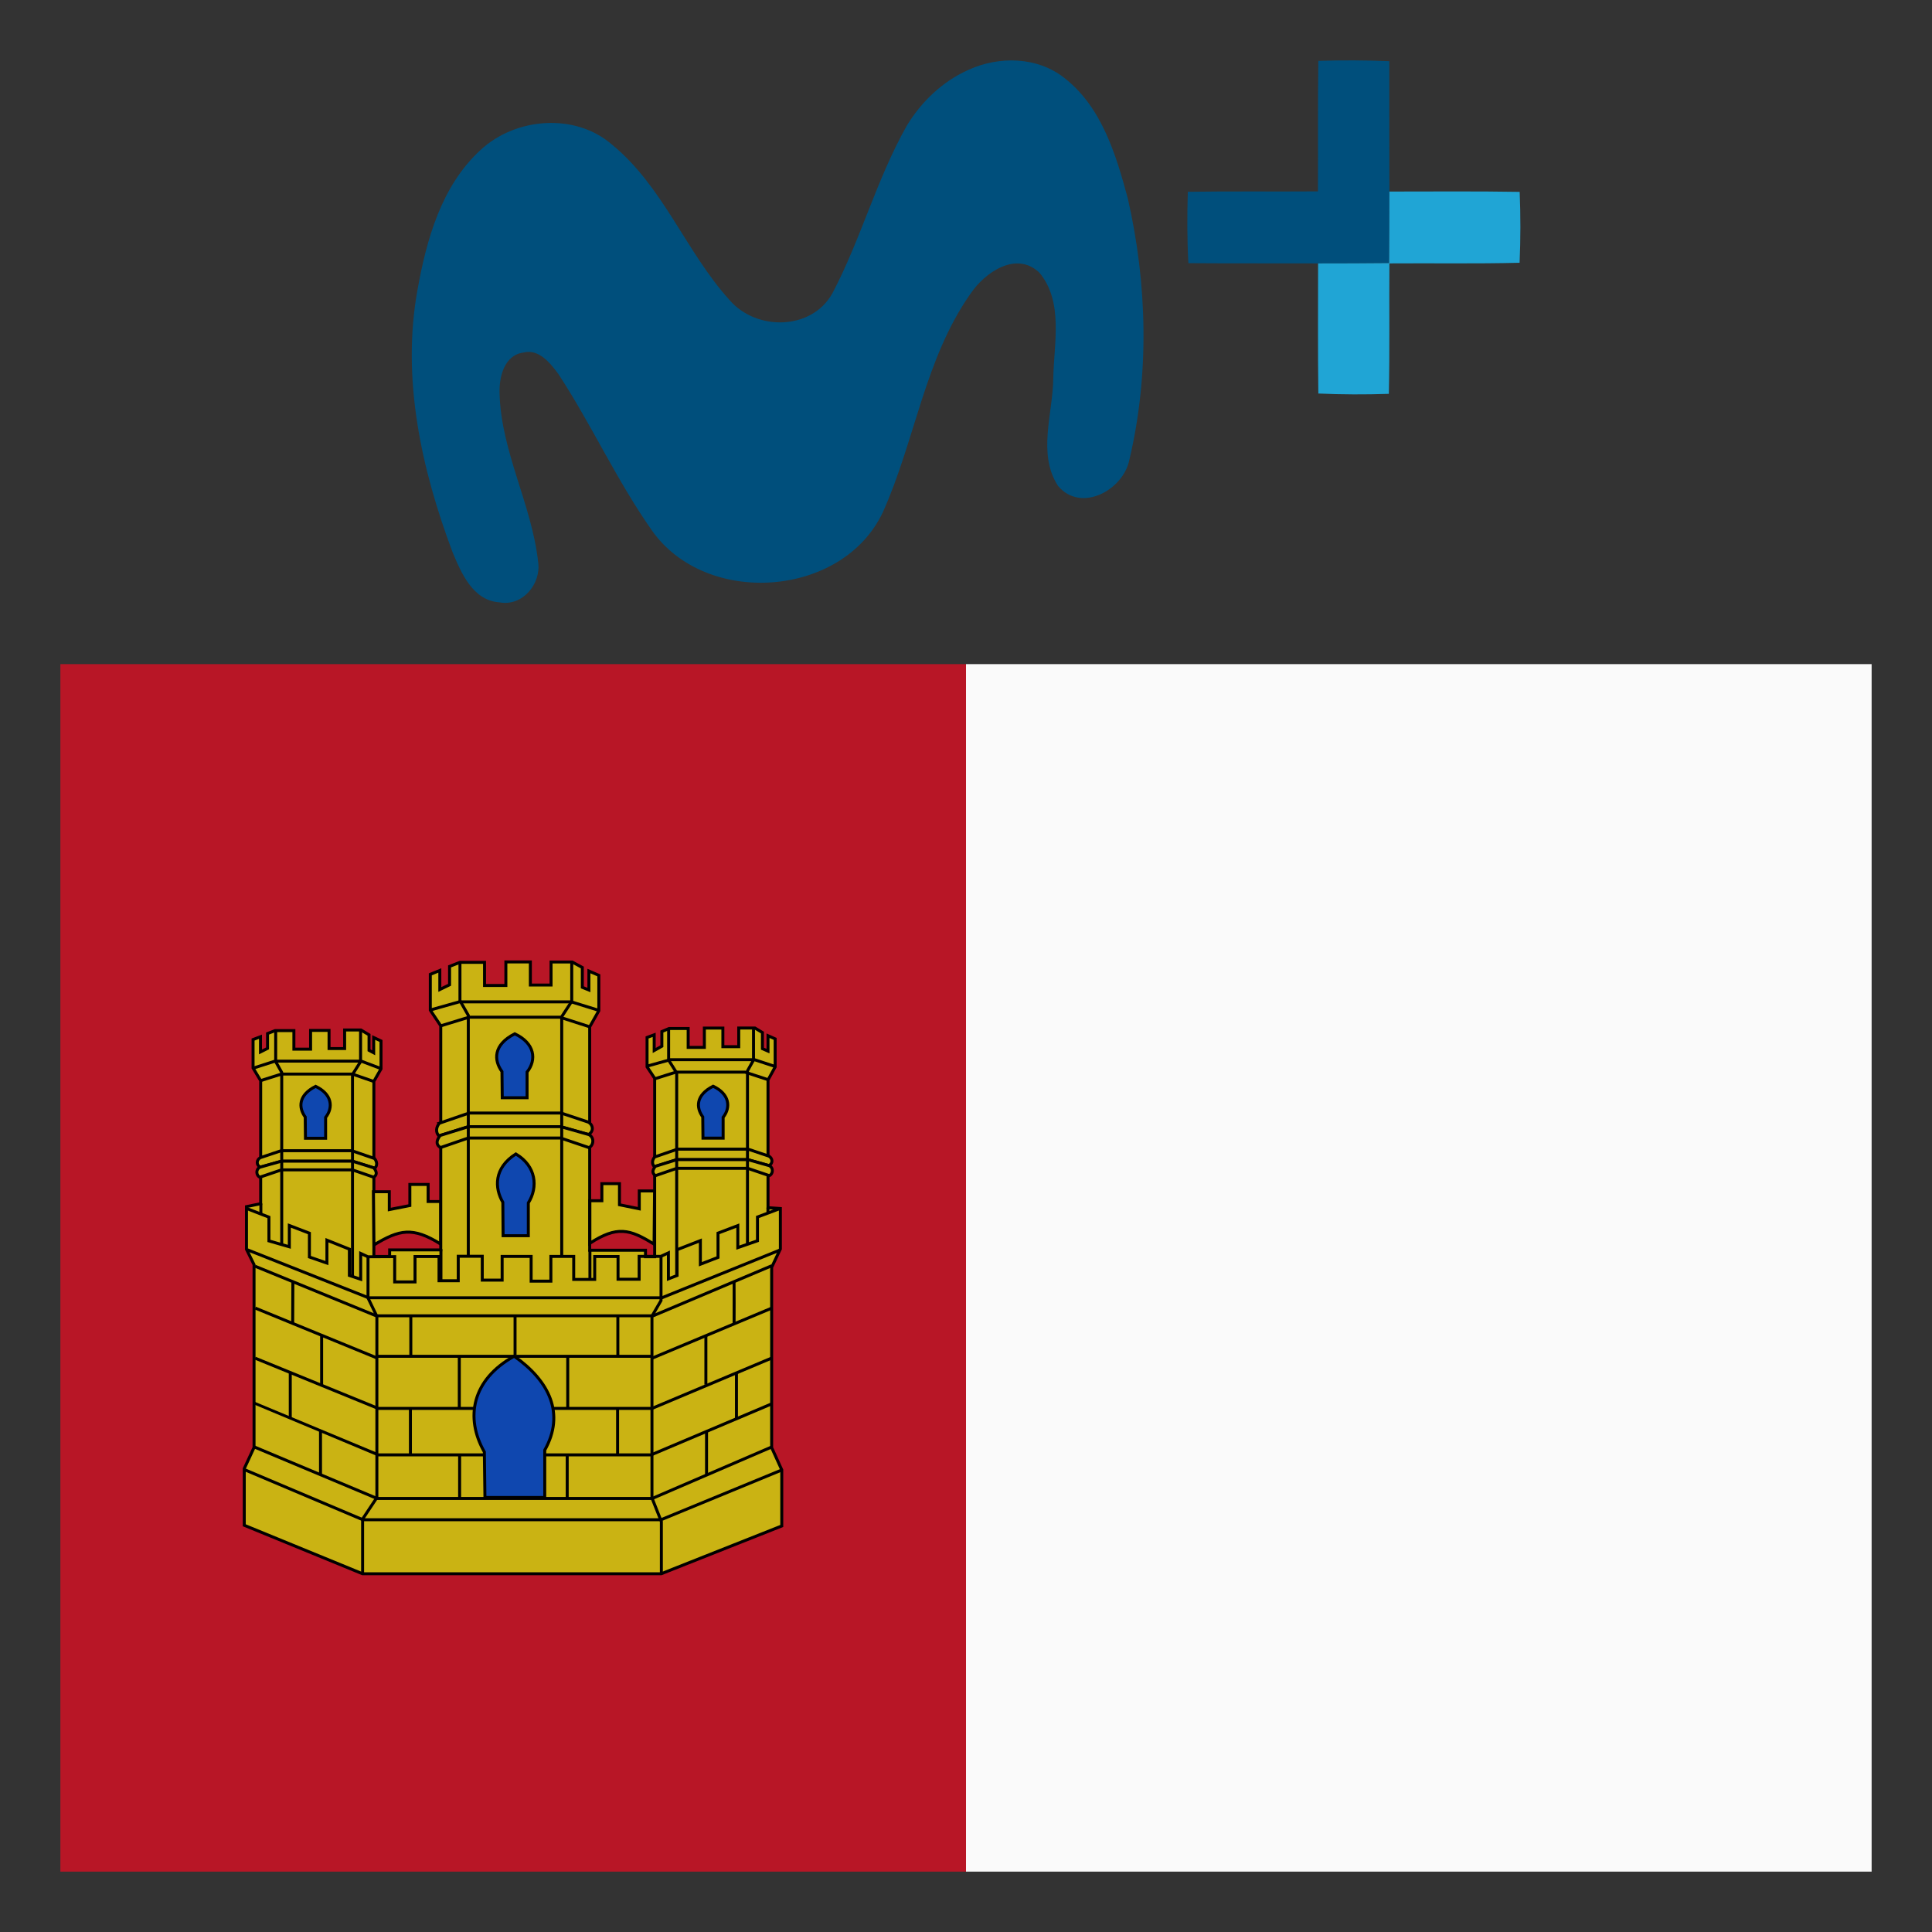 <?xml version="1.0" encoding="UTF-8" standalone="no"?>
<!-- Created with Inkscape (http://www.inkscape.org/) -->

<svg
   xmlns:dc="http://purl.org/dc/elements/1.1/"
   xmlns:cc="http://creativecommons.org/ns#"
   xmlns:rdf="http://www.w3.org/1999/02/22-rdf-syntax-ns#"
   xmlns:svg="http://www.w3.org/2000/svg"
   xmlns="http://www.w3.org/2000/svg"
   xmlns:sodipodi="http://sodipodi.sourceforge.net/DTD/sodipodi-0.dtd"
   xmlns:inkscape="http://www.inkscape.org/namespaces/inkscape"
   id="svg548"
   height="512"
   width="512"
   y="0"
   x="0"
   version="1.0"
   sodipodi:version="0.32"
   inkscape:version="0.92.4 (5da689c313, 2019-01-14)"
   sodipodi:docname="castilla-lamancha.svg"
   inkscape:output_extension="org.inkscape.output.svg.inkscape">
  <rect width="100%" height="100%" fill="#333333" stroke="none"/>
  <sodipodi:namedview
     inkscape:window-height="1017"
     inkscape:window-width="1920"
     inkscape:pageshadow="2"
     inkscape:pageopacity="0.0"
     borderopacity="1.0"
     bordercolor="#666666"
     pagecolor="#ffffff"
     id="base"
     inkscape:zoom="0.46167916"
     inkscape:cx="480.65166"
     inkscape:cy="324.5338"
     inkscape:window-x="-8"
     inkscape:window-y="-8"
     inkscape:current-layer="g3524"
     showgrid="false"
     inkscape:window-maximized="1" />
  <defs
     id="defs549">
    <style
       id="style2435"
       type="text/css">
   
    .str0 {stroke:#000000;stroke-width:3}
    .fil1 {fill:none}
    .fil2 {fill:#0039F0}
    .fil0 {fill:#FFFF00}
   
  </style>
  </defs>
  <g
     id="g3524"
     transform="translate(0,12)">
    <g
       id="g2438"
       transform="matrix(1.007,0,0,1.007,1069.399,153.858)">
      <g
         id="g2440" />
      <g
         id="g2442" />
      <g
         id="g2444" />
    </g>
    <g
       id="g2446"
       transform="matrix(1.007,0,0,1.007,1069.399,153.858)" />
    <g
       id="g2448"
       transform="matrix(1.007,0,0,1.007,1069.399,153.858)" />
    <g
       id="g2450"
       transform="matrix(1.007,0,0,1.007,1069.399,153.858)">
      <g
         id="g2452" />
      <g
         id="g2454" />
    </g>
    <g
       id="g2456"
       transform="matrix(1.007,0,0,1.007,1069.399,153.858)">
      <g
         id="g2458" />
      <g
         id="g2460" />
    </g>
    <g
       id="g2462"
       transform="matrix(1.007,0,0,1.007,1069.399,153.858)" />
    <g
       id="g2464"
       transform="matrix(1.007,0,0,1.007,1069.399,153.858)">
      <g
         id="g2466" />
      <g
         id="g2468" />
      <g
         id="g2470" />
      <g
         id="g2472" />
      <g
         id="g2474">
        <g
           id="g2476" />
      </g>
      <g
         id="g2478" />
    </g>
    <g
       id="g2480"
       transform="matrix(1.007,0,0,1.007,1069.399,153.858)">
      <g
         id="g2482" />
    </g>
    <g
       id="g2484"
       transform="matrix(1.007,0,0,1.007,1069.399,153.858)">
      <g
         id="g2486" />
      <g
         id="g2488" />
      <g
         id="g2490" />
    </g>
    <g
       id="g2492"
       transform="matrix(1.007,0,0,1.007,1069.399,153.858)">
      <g
         id="g2494" />
    </g>
    <g
       id="g2617"
       transform="matrix(1.007,0,0,1.007,1069.399,153.858)">
      <g
         id="g2619" />
      <g
         id="g2621" />
    </g>
    <g
       id="g2623"
       transform="matrix(1.007,0,0,1.007,1069.399,153.858)">
      <g
         id="g2625">
        <g
           id="g2627" />
        <g
           id="g2629" />
        <g
           id="g2631" />
      </g>
    </g>
    <g
       id="g2633"
       transform="matrix(1.007,0,0,1.007,1069.399,153.858)">
      <g
         id="g2635" />
      <g
         id="g2637" />
    </g>
    <g
       id="g2639"
       transform="matrix(1.007,0,0,1.007,1069.399,153.858)">
      <g
         id="g2641" />
      <g
         id="g2643" />
    </g>
    <g
       id="g2645"
       transform="matrix(1.007,0,0,1.007,1069.399,153.858)">
      <g
         id="g2647" />
      <g
         id="g2649" />
      <g
         id="g2651" />
      <g
         id="g2653" />
      <g
         id="g2655">
        <g
           id="g2657" />
      </g>
      <g
         id="g2659" />
    </g>
    <rect
       style="fill:#e3dbdb;fill-opacity:1"
       id="rect2849"
       width="5.322"
       height="0"
       x="824.838"
       y="182.038" />
    <g
       id="g993"
       transform="matrix(0.64,0,0,0.64,16,164)">
      <rect
         width="375"
         height="500"
         x="-5.7012556e-08"
         y="-2.9429793e-05"
         style="font-size:12px;fill:#b81626;fill-opacity:1;fill-rule:evenodd;stroke-width:1pt"
         id="rect171" />
      <rect
         y="1.2560889e-05"
         x="375"
         height="500"
         width="375"
         id="rect2847"
         style="fill:#fafafa;fill-opacity:1" />
      <g
         transform="translate(3.313,1.704)"
         id="g3195">
        <path
           id="path3511"
           style="fill:#cab313;fill-opacity:1;fill-rule:evenodd;stroke:#000000;stroke-width:1.233;stroke-linecap:butt;stroke-linejoin:miter;stroke-miterlimit:4;stroke-dasharray:none;stroke-opacity:1"
           d="M 72.831,354.877 V 331.415 l 4.047,-8.743 v -75.709 l -3.128,-6.357 v -17.673 l 5.877,-1.222 v -50.923 l -3.15,-5.239 v -11.805 l 3.073,-1.153 v 6.287 l 2.92,-1.467 v -6.147 l 3.15,-1.222 h 7.76 v 7.684 h 6.915 v -7.754 h 7.645 v 7.509 h 6.454 v -7.684 h 6.761 l 3.342,1.991 v 6.426 l 1.921,1.013 v -6.322 l 3.035,1.432 v 11.561 l -2.958,5.169 v 72.508 h 6.53 v -2.724 h 21.166 v -92.783 l -4.322,-6.479 v -14.844 l 3.938,-1.607 v 7.893 l 4.034,-1.956 v -7.614 l 4.264,-1.676 h 10.218 v 9.57 h 8.835 v -9.745 h 10.141 v 9.57 h 8.566 v -9.535 h 8.759 l 4.187,2.27 v 8.208 l 2.727,1.118 v -7.858 l 4.11,1.781 V 141.817 l -3.784,6.688 v 92.486 h 23.106 v 2.689 h 3.803 v -73.87 l -3.15,-4.75 v -12.179 l 2.949,-1.087 v 6.495 l 3.178,-1.778 v -6.075 l 2.988,-1.26 h 7.905 v 7.829 h 6.709 v -8.002 h 7.66 v 7.705 h 6.574 v -7.73 h 6.709 l 3.097,1.877 v 6.668 l 2.309,1.013 v -6.372 l 2.961,1.309 v 11.63 l -2.961,5.399 v 52.868 l 5.125,0.349 v 16.747 l -3.611,7.614 v 74.638 l 4.187,9.221 v 23.226 l -49.923,19.79 H 121.807 Z"
           inkscape:connector-curvature="0" />
        <path
           id="path3513"
           style="fill:#cab313;fill-opacity:1;fill-rule:evenodd;stroke:#000000;stroke-width:1.233;stroke-linecap:butt;stroke-linejoin:miter;stroke-miterlimit:4;stroke-dasharray:none;stroke-opacity:1"
           d="m 126.322,216.77 h 6.569 v 7.387 l 8.509,-1.676 v -8.732 h 7.568 v 7.073 h 5.148 v 17.586 c -11.619,-7.226 -17.034,-5.966 -27.582,0.384 z"
           inkscape:connector-curvature="0" />
        <path
           id="path3515"
           style="fill:#cab313;fill-opacity:1;fill-rule:evenodd;stroke:#000000;stroke-width:1.233;stroke-linecap:butt;stroke-linejoin:miter;stroke-miterlimit:4;stroke-dasharray:none;stroke-opacity:1"
           d="m 242.733,216.442 h -6.332 v 7.395 l -8.201,-1.678 v -8.741 h -7.294 v 7.08 h -4.962 v 17.604 c 11.2,-7.233 16.419,-5.972 26.585,0.385 z"
           inkscape:connector-curvature="0" />
        <path
           id="path3517"
           style="fill:#0f47af;fill-opacity:1;fill-rule:evenodd;stroke:#000000;stroke-width:1.233;stroke-linecap:butt;stroke-linejoin:miter;stroke-miterlimit:4;stroke-dasharray:none;stroke-opacity:1"
           d="m 98.173,194.626 h 8.346 v -8.627 c 3.301,-4.168 2.601,-9.705 -4.139,-12.87 -7.315,3.71 -7.059,8.932 -4.302,12.705 z"
           inkscape:connector-curvature="0" />
        <path
           id="path3519"
           style="fill:#0f47af;fill-opacity:1;fill-rule:evenodd;stroke:#000000;stroke-width:1.233;stroke-linecap:butt;stroke-linejoin:miter;stroke-miterlimit:4;stroke-dasharray:none;stroke-opacity:1"
           d="m 179.66,177.842 h 10.277 v -10.623 c 4.065,-5.132 3.203,-11.951 -5.097,-15.848 -9.008,4.568 -8.692,10.999 -5.298,15.644 z"
           inkscape:connector-curvature="0" />
        <path
           id="path3521"
           style="fill:#0f47af;fill-opacity:1;fill-rule:evenodd;stroke:#000000;stroke-width:1.233;stroke-linecap:butt;stroke-linejoin:miter;stroke-miterlimit:4;stroke-dasharray:none;stroke-opacity:1"
           d="m 262.775,194.576 h 8.346 v -8.627 c 3.301,-4.168 2.601,-9.705 -4.139,-12.87 -7.315,3.71 -7.059,8.932 -4.302,12.705 z"
           inkscape:connector-curvature="0" />
        <path
           id="path3523"
           style="fill:#0f47af;fill-opacity:1;fill-rule:evenodd;stroke:#000000;stroke-width:1.233;stroke-linecap:butt;stroke-linejoin:miter;stroke-miterlimit:4;stroke-dasharray:none;stroke-opacity:1"
           d="m 180.014,234.984 h 10.443 v -13.586 c 4.131,-6.564 3.255,-15.284 -5.179,-20.268 -9.153,5.842 -8.832,14.066 -5.384,20.007 z"
           inkscape:connector-curvature="0" />
        <path
           id="path3525"
           style="fill:none;fill-rule:evenodd;stroke:#000000;stroke-width:1.233;stroke-linecap:butt;stroke-linejoin:miter;stroke-miterlimit:4;stroke-dasharray:none;stroke-opacity:1"
           d="m 74.059,240.782 50.227,19.891 H 245.772 l 48.779,-19.722"
           inkscape:connector-curvature="0" />
        <path
           id="path3527"
           style="fill:none;fill-rule:evenodd;stroke:#000000;stroke-width:1.233;stroke-linecap:butt;stroke-linejoin:miter;stroke-miterlimit:4;stroke-dasharray:none;stroke-opacity:1"
           d="m 77.259,247.594 50.171,20.548 h 114.71 l 49.057,-20.707"
           inkscape:connector-curvature="0" />
        <path
           id="path3529"
           style="fill:none;fill-rule:evenodd;stroke:#000000;stroke-width:1.233;stroke-linecap:butt;stroke-linejoin:miter;stroke-miterlimit:4;stroke-dasharray:none;stroke-opacity:1"
           d="m 77.401,264.951 50.093,20.528"
           inkscape:connector-curvature="0" />
        <path
           id="path3531"
           style="fill:none;fill-rule:evenodd;stroke:#000000;stroke-width:1.233;stroke-linecap:butt;stroke-linejoin:miter;stroke-miterlimit:4;stroke-dasharray:none;stroke-opacity:1"
           d="m 127.983,284.911 h 113.506"
           inkscape:connector-curvature="0" />
        <path
           id="path3533"
           style="fill:none;fill-rule:evenodd;stroke:#000000;stroke-width:1.233;stroke-linecap:butt;stroke-linejoin:miter;stroke-miterlimit:4;stroke-dasharray:none;stroke-opacity:1"
           d="m 241.902,285.61 49.257,-20.607"
           inkscape:connector-curvature="0" />
        <path
           id="path3535"
           style="fill:none;fill-rule:evenodd;stroke:#000000;stroke-width:1.233;stroke-linecap:butt;stroke-linejoin:miter;stroke-miterlimit:4;stroke-dasharray:none;stroke-opacity:1"
           d="m 77.324,285.68 50.174,20.495"
           inkscape:connector-curvature="0" />
        <path
           id="path3537"
           style="fill:none;fill-rule:evenodd;stroke:#000000;stroke-width:1.233;stroke-linecap:butt;stroke-linejoin:miter;stroke-miterlimit:4;stroke-dasharray:none;stroke-opacity:1"
           d="m 76.872,304.236 c 0.027,0 50.748,21.19 50.748,21.19"
           inkscape:connector-curvature="0" />
        <path
           id="path3539"
           style="fill:none;fill-rule:evenodd;stroke:#000000;stroke-width:1.233;stroke-linecap:butt;stroke-linejoin:miter;stroke-miterlimit:4;stroke-dasharray:none;stroke-opacity:1"
           d="m 127.916,306.479 h 113.784 l 49.478,-20.816"
           inkscape:connector-curvature="0" />
        <path
           id="path3541"
           style="fill:none;fill-rule:evenodd;stroke:#000000;stroke-width:1.233;stroke-linecap:butt;stroke-linejoin:miter;stroke-miterlimit:4;stroke-dasharray:none;stroke-opacity:1"
           d="m 127.565,325.735 h 113.705 l 50.061,-21.177"
           inkscape:connector-curvature="0" />
        <path
           id="path3543"
           style="fill:#0f47af;fill-opacity:1;fill-rule:evenodd;stroke:#000000;stroke-width:1.233;stroke-linecap:butt;stroke-linejoin:miter;stroke-miterlimit:4;stroke-dasharray:none;stroke-opacity:1"
           d="m 172.493,343.369 h 24.761 v -19.597 c 8.48,-15.104 1.897,-28.68 -12.658,-38.895 -17.473,9.669 -20.447,25.469 -12.35,39.642 z"
           inkscape:connector-curvature="0" />
        <path
           id="path3545"
           style="fill:none;fill-rule:evenodd;stroke:#000000;stroke-width:1.233;stroke-linecap:butt;stroke-linejoin:miter;stroke-miterlimit:4;stroke-dasharray:none;stroke-opacity:1"
           d="m 77.055,322.475 50.784,21.305 h 113.921 l 49.6,-21.379"
           inkscape:connector-curvature="0" />
        <path
           id="path3547"
           style="fill:none;fill-rule:evenodd;stroke:#000000;stroke-width:1.233;stroke-linecap:butt;stroke-linejoin:miter;stroke-miterlimit:4;stroke-dasharray:none;stroke-opacity:1"
           d="m 73.062,331.909 48.861,20.672 h 123.484 l 50.136,-20.648"
           inkscape:connector-curvature="0" />
        <path
           id="path3549"
           style="fill:none;fill-rule:evenodd;stroke:#000000;stroke-width:1.233;stroke-linecap:butt;stroke-linejoin:miter;stroke-miterlimit:4;stroke-dasharray:none;stroke-opacity:1"
           d="m 124.074,243.681 v 17.079 l 3.669,7.597 v 75.066 l -5.909,8.887 v 22.672"
           inkscape:connector-curvature="0" />
        <path
           id="path3551"
           style="fill:none;fill-rule:evenodd;stroke:#000000;stroke-width:1.233;stroke-linecap:butt;stroke-linejoin:miter;stroke-miterlimit:4;stroke-dasharray:none;stroke-opacity:1"
           d="m 245.4,243.544 v 18.276 l -3.749,6.471 v 75.264 l 3.89,9.796 v 21.462"
           inkscape:connector-curvature="0" />
        <path
           id="path3553"
           style="fill:none;fill-rule:evenodd;stroke:#000000;stroke-width:1.233;stroke-linecap:butt;stroke-linejoin:miter;stroke-miterlimit:4;stroke-dasharray:none;stroke-opacity:1"
           d="m 76.499,165.601 9.073,-2.914 h 35.693 l 8.04,3.038"
           inkscape:connector-curvature="0" />
        <path
           id="path3555"
           style="fill:none;fill-rule:evenodd;stroke:#000000;stroke-width:1.233;stroke-linecap:butt;stroke-linejoin:miter;stroke-miterlimit:4;stroke-dasharray:none;stroke-opacity:1"
           d="m 79.351,170.836 8.882,-2.791 h 29.35 l 8.95,3.087"
           inkscape:connector-curvature="0" />
        <path
           id="path3557"
           style="fill:#cab313;fill-opacity:1;fill-rule:evenodd;stroke:#000000;stroke-width:1.233;stroke-linecap:butt;stroke-linejoin:miter;stroke-miterlimit:4;stroke-dasharray:none;stroke-opacity:1"
           d="m 126.778,203.016 -9.426,-3.239 H 88.128 l -8.669,2.893 c -1.559,0.913 -1.781,2.971 0,3.927 l 8.801,-2.47 h 29.363 l 9.303,2.914 c 1.052,-1.178 0.907,-2.737 -0.149,-4.026 z"
           inkscape:connector-curvature="0" />
        <path
           id="path3559"
           style="fill:#cab313;fill-opacity:1;fill-rule:evenodd;stroke:#000000;stroke-width:1.233;stroke-linecap:butt;stroke-linejoin:miter;stroke-miterlimit:4;stroke-dasharray:none;stroke-opacity:1"
           d="m 79.296,206.622 c -1.905,1.007 -1.409,3.579 0,4.124 l 8.964,-3.038 h 29.336 l 8.828,3.038 c 1.11,-0.764 1.664,-1.795 0.082,-3.853 l -8.964,-2.791 H 88.226 Z"
           inkscape:connector-curvature="0" />
        <path
           id="path3561"
           style="fill:none;fill-rule:evenodd;stroke:#000000;stroke-width:1.233;stroke-linecap:butt;stroke-linejoin:miter;stroke-miterlimit:4;stroke-dasharray:none;stroke-opacity:1"
           d="m 85.843,150.19 v 12.694 l 2.499,4.482 v 71.609"
           inkscape:connector-curvature="0" />
        <path
           id="path3563"
           style="fill:none;fill-rule:evenodd;stroke:#000000;stroke-width:1.233;stroke-linecap:butt;stroke-linejoin:miter;stroke-miterlimit:4;stroke-dasharray:none;stroke-opacity:1"
           d="m 120.992,150.017 v 12.892 l -3.341,5.31 v 83.5"
           inkscape:connector-curvature="0" />
        <path
           id="path3565"
           style="fill:#cab313;fill-opacity:1;fill-rule:evenodd;stroke:#000000;stroke-width:1.233;stroke-linecap:butt;stroke-linejoin:miter;stroke-miterlimit:4;stroke-dasharray:none;stroke-opacity:1"
           d="m 242.765,202.374 9.426,-3.239 h 29.224 l 8.669,2.893 c 1.559,0.913 1.782,2.971 0,3.927 l -8.801,-2.47 h -29.363 l -9.303,2.914 c -1.052,-1.178 -0.907,-2.737 0.149,-4.026 z"
           inkscape:connector-curvature="0" />
        <path
           id="path3567"
           style="fill:#cab313;fill-opacity:1;fill-rule:evenodd;stroke:#000000;stroke-width:1.233;stroke-linecap:butt;stroke-linejoin:miter;stroke-miterlimit:4;stroke-dasharray:none;stroke-opacity:1"
           d="m 290.246,205.98 c 1.905,1.007 1.409,3.579 0,4.124 l -8.964,-3.038 h -29.336 l -8.828,3.038 c -1.11,-0.764 -1.664,-1.795 -0.082,-3.853 l 8.964,-2.791 h 29.316 z"
           inkscape:connector-curvature="0" />
        <path
           id="path3569"
           style="fill:none;fill-rule:evenodd;stroke:#000000;stroke-width:1.233;stroke-linecap:butt;stroke-linejoin:miter;stroke-miterlimit:4;stroke-dasharray:none;stroke-opacity:1"
           d="m 283.7,149.548 v 12.694 l -2.499,4.482 v 71.609"
           inkscape:connector-curvature="0" />
        <path
           id="path3571"
           style="fill:none;fill-rule:evenodd;stroke:#000000;stroke-width:1.233;stroke-linecap:butt;stroke-linejoin:miter;stroke-miterlimit:4;stroke-dasharray:none;stroke-opacity:1"
           d="m 248.551,149.375 v 12.892 l 3.341,5.31 v 83.5"
           inkscape:connector-curvature="0" />
        <path
           id="path3573"
           style="fill:none;fill-rule:evenodd;stroke:#000000;stroke-width:1.233;stroke-linecap:butt;stroke-linejoin:miter;stroke-miterlimit:4;stroke-dasharray:none;stroke-opacity:1"
           d="m 73.809,223.712 9.236,3.581 v 9.829 l 8.448,2.445 v -8.817 l 8.312,3.186 v 9.854 l 7.253,2.519 v -9.484 l 9.296,3.711 v 10.897 l 4.687,1.571 v -10.688 l 2.996,1.38 11.081,-0.055 v 10.471 h 8.421 V 243.593 h 9.942 v 10.027 h 7.959 v -10.126 h 9.942 v 9.879 h 8.23 v -9.829 h 12.006 v 10.249 h 8.176 v -10.249 h 9.453 v 9.533 h 8.692 v -9.484 h 9.664 v 9.413 h 8.739 v -9.483 h 9.008 l 3.112,-1.449 v 10.775 l 3.592,-1.397 v -10.688 l 9.642,-3.755 v 9.779 l 7.308,-2.829 v -10.059 l 8.192,-3.108 v 9.116 l 8.144,-2.829 v -9.849 l 9.296,-3.493"
           inkscape:connector-curvature="0" />
        <path
           id="path3575"
           style="fill:#cab313;fill-opacity:1;fill-rule:evenodd;stroke:#000000;stroke-width:1.233;stroke-linecap:butt;stroke-linejoin:miter;stroke-miterlimit:4;stroke-dasharray:none;stroke-opacity:1"
           d="m 153.605,188.406 12.294,-4.224 h 38.116 l 11.306,3.773 c 2.033,1.19 2.324,3.874 0,5.122 l -11.479,-3.221 h -38.298 l -12.134,3.801 c -1.373,-1.536 -1.183,-3.57 0.195,-5.25 z"
           inkscape:connector-curvature="0" />
        <path
           id="path3577"
           style="fill:#cab313;fill-opacity:1;fill-rule:evenodd;stroke:#000000;stroke-width:1.233;stroke-linecap:butt;stroke-linejoin:miter;stroke-miterlimit:4;stroke-dasharray:none;stroke-opacity:1"
           d="m 215.534,193.109 c 2.485,1.313 1.838,4.668 0,5.379 l -11.691,-3.962 h -38.263 l -11.514,3.962 c -1.447,-0.997 -2.171,-2.341 -0.106,-5.025 l 11.691,-3.64 h 38.236 z"
           inkscape:connector-curvature="0" />
        <path
           id="path3579"
           style="fill:none;fill-rule:evenodd;stroke:#000000;stroke-width:1.233;stroke-linecap:butt;stroke-linejoin:miter;stroke-miterlimit:4;stroke-dasharray:none;stroke-opacity:1"
           d="m 239.664,164.746 9.604,-2.654 h 34.823 l 8.461,2.777"
           inkscape:connector-curvature="0" />
        <path
           id="path3581"
           style="fill:none;fill-rule:evenodd;stroke:#000000;stroke-width:1.233;stroke-linecap:butt;stroke-linejoin:miter;stroke-miterlimit:4;stroke-dasharray:none;stroke-opacity:1"
           d="m 242.584,170.073 8.989,-2.829 h 28.6 l 9.45,3.091"
           inkscape:connector-curvature="0" />
        <path
           id="path3583"
           style="fill:none;fill-rule:evenodd;stroke:#000000;stroke-width:1.233;stroke-linecap:butt;stroke-linejoin:miter;stroke-miterlimit:4;stroke-dasharray:none;stroke-opacity:1"
           d="m 162.144,121.937 v 15.707 l 3.456,6.077 v 99.855"
           inkscape:connector-curvature="0" />
        <path
           id="path3585"
           style="fill:none;fill-rule:evenodd;stroke:#000000;stroke-width:1.233;stroke-linecap:butt;stroke-linejoin:miter;stroke-miterlimit:4;stroke-dasharray:none;stroke-opacity:1"
           d="m 208.433,122.031 v 15.892 l -4.149,6.357 v 99.122"
           inkscape:connector-curvature="0" />
        <path
           id="path3587"
           style="fill:none;fill-rule:evenodd;stroke:#000000;stroke-width:1.233;stroke-linecap:butt;stroke-linejoin:miter;stroke-miterlimit:4;stroke-dasharray:none;stroke-opacity:1"
           d="m 150.111,141.447 11.735,-3.309 h 46.395 l 11.191,3.458"
           inkscape:connector-curvature="0" />
        <path
           id="path3589"
           style="fill:none;fill-rule:evenodd;stroke:#000000;stroke-width:1.233;stroke-linecap:butt;stroke-linejoin:miter;stroke-miterlimit:4;stroke-dasharray:none;stroke-opacity:1"
           d="m 153.724,148.214 12.115,-3.705 h 37.716 l 12.305,3.964"
           inkscape:connector-curvature="0" />
        <path
           id="path3591"
           style="fill:none;fill-rule:evenodd;stroke:#000000;stroke-width:1.233;stroke-linecap:butt;stroke-linejoin:miter;stroke-miterlimit:4;stroke-dasharray:none;stroke-opacity:1"
           d="m 79.704,221.613 v 4.544"
           inkscape:connector-curvature="0" />
        <path
           id="path3593"
           style="fill:none;fill-rule:evenodd;stroke:#000000;stroke-width:1.233;stroke-linecap:butt;stroke-linejoin:miter;stroke-miterlimit:4;stroke-dasharray:none;stroke-opacity:1"
           d="m 289.68,223.318 v 2.131"
           inkscape:connector-curvature="0" />
        <path
           id="path3595"
           style="fill:none;fill-rule:evenodd;stroke:#000000;stroke-width:1.233;stroke-linecap:butt;stroke-linejoin:miter;stroke-miterlimit:4;stroke-dasharray:none;stroke-opacity:1"
           d="m 92.959,253.879 -0.077,17.324"
           inkscape:connector-curvature="0" />
        <path
           id="path3597"
           style="fill:none;fill-rule:evenodd;stroke:#000000;stroke-width:1.233;stroke-linecap:butt;stroke-linejoin:miter;stroke-miterlimit:4;stroke-dasharray:none;stroke-opacity:1"
           d="m 104.867,276.092 v 20.607"
           inkscape:connector-curvature="0" />
        <path
           id="path3599"
           style="fill:none;fill-rule:evenodd;stroke:#000000;stroke-width:1.233;stroke-linecap:butt;stroke-linejoin:miter;stroke-miterlimit:4;stroke-dasharray:none;stroke-opacity:1"
           d="m 91.883,291.635 v 18.895"
           inkscape:connector-curvature="0" />
        <path
           id="path3601"
           style="fill:none;fill-rule:evenodd;stroke:#000000;stroke-width:1.233;stroke-linecap:butt;stroke-linejoin:miter;stroke-miterlimit:4;stroke-dasharray:none;stroke-opacity:1"
           d="m 104.406,315.629 v 18.092"
           inkscape:connector-curvature="0" />
        <path
           id="path3603"
           style="fill:none;fill-rule:evenodd;stroke:#000000;stroke-width:1.233;stroke-linecap:butt;stroke-linejoin:miter;stroke-miterlimit:4;stroke-dasharray:none;stroke-opacity:1"
           d="m 141.799,268.191 v 16.695"
           inkscape:connector-curvature="0" />
        <path
           id="path3605"
           style="fill:none;fill-rule:evenodd;stroke:#000000;stroke-width:1.233;stroke-linecap:butt;stroke-linejoin:miter;stroke-miterlimit:4;stroke-dasharray:none;stroke-opacity:1"
           d="M 184.961,284.294 V 268.29"
           inkscape:connector-curvature="0" />
        <path
           id="path3607"
           style="fill:none;fill-rule:evenodd;stroke:#000000;stroke-width:1.233;stroke-linecap:butt;stroke-linejoin:miter;stroke-miterlimit:4;stroke-dasharray:none;stroke-opacity:1"
           d="m 227.526,268.241 v 16.399"
           inkscape:connector-curvature="0" />
        <path
           id="path3609"
           style="fill:none;fill-rule:evenodd;stroke:#000000;stroke-width:1.233;stroke-linecap:butt;stroke-linejoin:miter;stroke-miterlimit:4;stroke-dasharray:none;stroke-opacity:1"
           d="m 161.873,284.664 v 21.857"
           inkscape:connector-curvature="0" />
        <path
           id="path3611"
           style="fill:none;fill-rule:evenodd;stroke:#000000;stroke-width:1.233;stroke-linecap:butt;stroke-linejoin:miter;stroke-miterlimit:4;stroke-dasharray:none;stroke-opacity:1"
           d="m 206.774,284.639 v 21.931"
           inkscape:connector-curvature="0" />
        <path
           id="path3613"
           style="fill:none;fill-rule:evenodd;stroke:#000000;stroke-width:1.233;stroke-linecap:butt;stroke-linejoin:miter;stroke-miterlimit:4;stroke-dasharray:none;stroke-opacity:1"
           d="m 227.418,306.521 v 19.264"
           inkscape:connector-curvature="0" />
        <path
           id="path3615"
           style="fill:none;fill-rule:evenodd;stroke:#000000;stroke-width:1.233;stroke-linecap:butt;stroke-linejoin:miter;stroke-miterlimit:4;stroke-dasharray:none;stroke-opacity:1"
           d="m 141.636,306.521 v 19.214"
           inkscape:connector-curvature="0" />
        <path
           id="path3617"
           style="fill:none;fill-rule:evenodd;stroke:#000000;stroke-width:1.233;stroke-linecap:butt;stroke-linejoin:miter;stroke-miterlimit:4;stroke-dasharray:none;stroke-opacity:1"
           d="m 162.008,325.735 v 17.979"
           inkscape:connector-curvature="0" />
        <path
           id="path3619"
           style="fill:none;fill-rule:evenodd;stroke:#000000;stroke-width:1.233;stroke-linecap:butt;stroke-linejoin:miter;stroke-miterlimit:4;stroke-dasharray:none;stroke-opacity:1"
           d="m 206.556,325.883 v 17.881"
           inkscape:connector-curvature="0" />
        <path
           id="path3621"
           style="fill:none;fill-rule:evenodd;stroke:#000000;stroke-width:1.233;stroke-linecap:butt;stroke-linejoin:miter;stroke-miterlimit:4;stroke-dasharray:none;stroke-opacity:1"
           d="m 275.66,254.114 c 0.054,0.198 0,17.189 0,17.189"
           inkscape:connector-curvature="0" />
        <path
           id="path3623"
           style="fill:none;fill-rule:evenodd;stroke:#000000;stroke-width:1.233;stroke-linecap:butt;stroke-linejoin:miter;stroke-miterlimit:4;stroke-dasharray:none;stroke-opacity:1"
           d="m 263.979,296.642 v -20.4"
           inkscape:connector-curvature="0" />
        <path
           id="path3625"
           style="fill:none;fill-rule:evenodd;stroke:#000000;stroke-width:1.233;stroke-linecap:butt;stroke-linejoin:miter;stroke-miterlimit:4;stroke-dasharray:none;stroke-opacity:1"
           d="m 276.637,291.802 v 18.819"
           inkscape:connector-curvature="0" />
        <path
           id="path3627"
           style="fill:none;fill-rule:evenodd;stroke:#000000;stroke-width:1.233;stroke-linecap:butt;stroke-linejoin:miter;stroke-miterlimit:4;stroke-dasharray:none;stroke-opacity:1"
           d="m 264.251,315.856 v 18.127"
           inkscape:connector-curvature="0" />
        <path
           id="path3629"
           style="fill:none;fill-rule:evenodd;stroke:#000000;stroke-width:1.233;stroke-linecap:butt;stroke-linejoin:miter;stroke-miterlimit:4;stroke-dasharray:none;stroke-opacity:1"
           d="m 154.268,240.502 v 13.132"
           inkscape:connector-curvature="0" />
        <path
           id="path3631"
           style="fill:none;fill-rule:evenodd;stroke:#000000;stroke-width:1.233;stroke-linecap:butt;stroke-linejoin:miter;stroke-miterlimit:4;stroke-dasharray:none;stroke-opacity:1"
           d="m 215.962,240.782 v 12.259"
           inkscape:connector-curvature="0" />
      </g>
    </g>
    <g
       id="g881"
       transform="matrix(2.13,0,0,2.13,-152.938,-21.559)">
      <path
         d="m 192.317,13.17 c 3.79,-1.73 8.56,-1.64 11.9,1.01 4.66,3.61 6.44,9.56 7.91,15.02 2.42,10.61 2.7,21.87 0.19,32.49 -0.75,3.77 -6.02,6.66 -8.88,3.25 -2.59,-3.98 -0.63,-9 -0.59,-13.39 0.08,-4.33 1.3,-9.53 -1.73,-13.14 -2.89,-2.75 -6.81,-0.01 -8.58,2.64 -5.7,8.11 -6.89,18.29 -10.9,27.18 -5.03,10.65 -22.01,11.82 -28.73,2.25 -4.35,-6.18 -7.49,-13.12 -11.62,-19.44 -1,-1.35 -2.43,-3.18 -4.35,-2.69 -2.43,0.31 -3.06,3.1 -2.98,5.14 0.21,7.24 4.01,13.78 4.8,20.92 0.4,2.73 -1.96,5.56 -4.82,5.02 -3.29,-0.22 -4.75,-3.64 -5.84,-6.27 -3.87,-10.31 -6.35,-21.56 -4.36,-32.56 1.12,-6.29 2.98,-12.98 7.85,-17.45 4.35,-4.05 11.78,-4.66 16.37,-0.66 6.37,5.22 9.19,13.35 14.63,19.35 3.33,3.84 10.21,3.78 12.79,-0.88 3.53,-6.71 5.49,-14.17 9.22,-20.79 1.81,-3.01 4.48,-5.57 7.72,-7 z"
         id="path2"
         inkscape:connector-curvature="0"
         style="opacity:1;fill:#004f7c" />
      <path
         d="m 235.827,12.06 c 2.94,-0.09 5.89,-0.08 8.83,0.04 0,5.41 -0.01,10.81 0.01,16.22 0,2.97 -0.01,5.94 -0.03,8.9 -2.95,0.03 -5.9,0.04 -8.84,0.04 -5.38,-0.02 -10.76,0.01 -16.14,-0.03 -0.16,-2.96 -0.16,-5.92 -0.07,-8.88 5.4,-0.08 10.79,-0.01 16.19,-0.05 0.03,-5.41 -0.03,-10.82 0.05,-16.24 z"
         id="path4"
         inkscape:connector-curvature="0"
         style="opacity:1;fill:#004f7c" />
      <g
         transform="translate(121.907,10.5)"
         id="#20a5d5ff">
        <path
           style="opacity:1;fill:#20a5d5"
           inkscape:connector-curvature="0"
           id="path23"
           d="m 122.76,17.82 c 5.4,0 10.81,-0.05 16.21,0.04 0.12,2.94 0.12,5.88 -0.01,8.82 -5.4,0.14 -10.8,0.04 -16.2,0.08 -0.04,5.41 0.05,10.82 -0.07,16.23 -2.92,0.1 -5.85,0.09 -8.77,-0.04 -0.07,-5.4 -0.03,-10.79 -0.03,-16.19 2.94,0 5.89,-0.01 8.84,-0.04 0.02,-2.96 0.03,-5.93 0.03,-8.9 z" />
      </g>
    </g>
  </g>
</svg>
